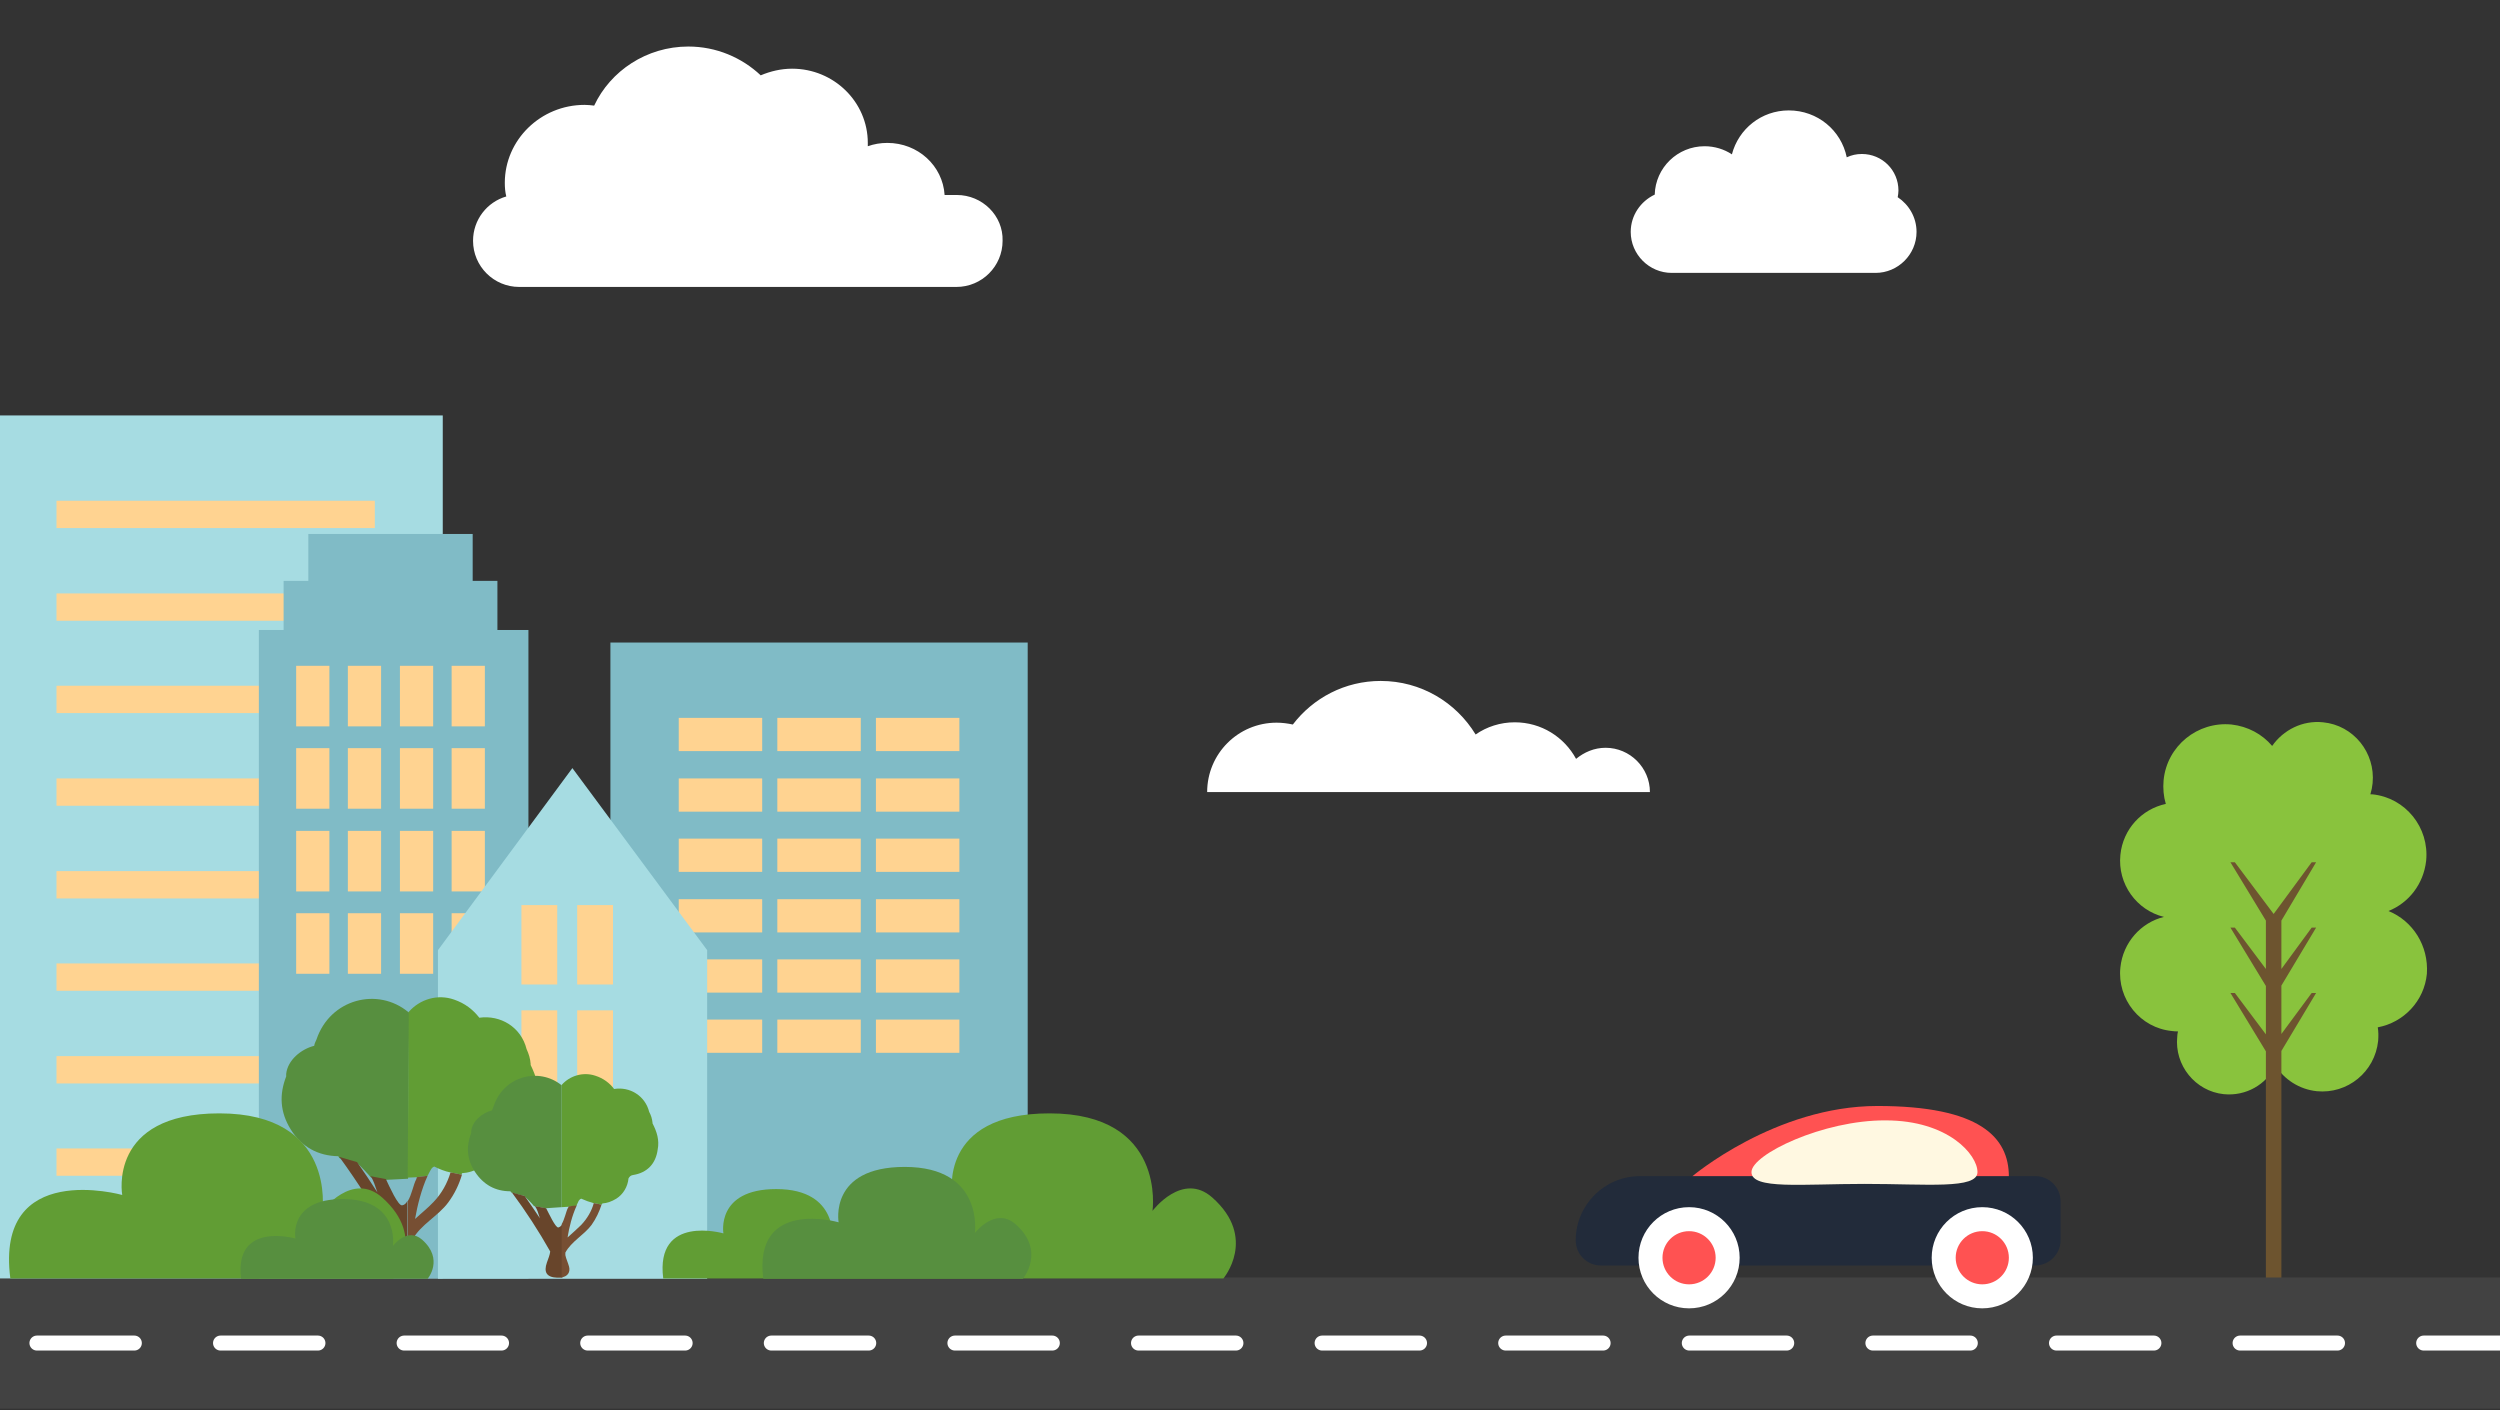 <svg xmlns="http://www.w3.org/2000/svg" viewBox="0 0 677 381.9" enable-background="new 0 0 677 381.9"><rect x="0" y="0" width="677" height="381.9" fill="#333333" stroke="none"/><path fill="#89C33D" d="M646.8 246.7c5.5-2.2 9.5-7.3 10.2-13.6.9-9-5.6-17.1-14.6-18h-.5c.3-1 .5-2 .6-3 .8-8.3-5.2-15.7-13.4-16.5-5.6-.6-10.8 2.1-13.8 6.4-2.7-3.2-6.6-5.3-11-5.8-9.2-.9-17.5 5.8-18.4 15.1-.2 2.2 0 4.4.6 6.4-6.5 1.4-11.6 6.8-12.3 13.8-.8 7.9 4.4 15 11.8 16.8-6.2 1.5-11.1 6.9-11.8 13.7-.9 8.6 5.4 16.4 14 17.2.5.1 1.1.1 1.6.1-.1.5-.2.9-.2 1.4-.8 7.8 4.9 14.8 12.6 15.6 6 .6 11.5-2.6 14-7.7 2.4 3.7 6.4 6.4 11.2 6.9 8.3.8 15.7-5.2 16.6-13.6.1-1.3.1-2.5-.1-3.7 7-1.3 12.6-7.1 13.3-14.5.5-7.6-3.8-14.3-10.4-17z"/><path fill="#6D542F" d="M627.2 251.2h-1.2l-8.2 11.2v-13.1l9.4-15.8h-1.2l-10.3 14-10.5-14h-1.2l9.6 15.8v13.1l-8.4-11.2h-1.2l9.6 15.8v13.1l-8.4-11.2h-1.2l9.6 15.8v61.9h4.2v-62l9.4-15.7h-1.2l-8.2 11.1v-13.1z"/><g fill="none"><path stroke="#424242" stroke-width="35.514" d="M0 363.7h677"/><path stroke="#fff" stroke-width="4.059" stroke-linecap="round" stroke-linejoin="round" stroke-dasharray="26.381,23.337" d="M10 363.7h667"/></g><path fill="#A6DCE2" d="M0 112.5h119.9v233.7h-119.9z"/><path d="M15.3 135.6h86.2v7.4h-86.2zm0 25.1h86.2v7.4h-86.2zm0 25h86.2v7.4h-86.2zm0 25.1h86.2v7.4h-86.2zm0 25.1h86.2v7.4h-86.2zm0 25h86.2v7.4h-86.2zm0 25.1h86.2v7.4h-86.2zm0 25h86.2v7.4h-86.2z" fill="#FFD391"/><path fill="#80BBC6" d="M134.7 170.6v-13.3h-6.7v-12.7h-44.5v12.7h-6.7v13.3h-6.7v175.6h73v-175.6z"/><path d="M80.2 180.3h9v16.4h-9zm14 0h9v16.4h-9zm14.1 0h9v16.4h-9zm14 0h9v16.4h-9zm-42.1 22.3h9v16.4h-9zm14 0h9v16.4h-9zm14.1 0h9v16.4h-9zm14 0h9v16.4h-9zm-42.1 22.4h9v16.4h-9zm14 0h9v16.4h-9zm14.1 0h9v16.4h-9zm14 0h9v16.4h-9zm-42.1 22.3h9v16.4h-9zm14 0h9v16.4h-9zm14.1 0h9v16.4h-9zm14 0h9v16.4h-9z" fill="#FFD391"/><path fill="#80BBC6" d="M165.3 174h113v171.8h-113z"/><path d="M183.8 194.4h22.6v9h-22.6zm26.7 0h22.6v9h-22.6zm26.7 0h22.6v9h-22.6zm-53.4 16.4h22.6v9h-22.6zm26.7 0h22.6v9h-22.6zm26.7 0h22.6v9h-22.6zm-53.4 16.3h22.6v9h-22.6zm26.7 0h22.6v9h-22.6zm26.7 0h22.6v9h-22.6zm-53.4 16.4h22.6v9h-22.6zm26.7 0h22.6v9h-22.6zm26.7 0h22.6v9h-22.6zm-53.4 16.3h22.6v9h-22.6zm26.7 0h22.6v9h-22.6zm26.7 0h22.6v9h-22.6zm-53.4 16.3h22.6v9h-22.6zm26.7 0h22.6v9h-22.6zm26.7 0h22.6v9h-22.6z" fill="#FFD391"/><path fill="#A6DCE2" d="M191.5 346.3h-72.9v-89l36.4-49.3 36.5 49.3z"/><path d="M141.2 245.1h9.7v21.5h-9.7zm15.1 0h9.7v21.5h-9.7zm-15.1 28.5h9.7v21.5h-9.7zm15.1 0h9.7v21.5h-9.7z" fill="#FFD391"/><path fill="#578F3F" d="M110.6 274.1c-8.3-6.9-21.2-3.6-24.9 7.4-.2.5-.5 1-.6 1.6v.1c-3.6.9-7.2 3.9-7.6 7.6v.7c-1.9 4.9-1.7 9.6 1.2 14.3 3 4.8 7.4 7.2 12.9 7.3l.3.5 4.8 1.4c-.1-.1-.2-.2-.2-.3l.4.4h.2-.2c1.2 1.2 2.4 2.4 3.5 3.7l4.2.8v-.1c1.9-.1 3.9-.2 5.9-.3l.3-44.9c-.1-.3-.2-.2-.2-.2z"/><path fill="#619D34" d="M143.7 288.4v-.3c-.1-1.4-.5-2.7-1.1-4-1.5-6-7.1-9.3-12.8-8.5-1.7-2.2-3.9-3.9-6.8-4.9-4.5-1.6-9.3-.1-12.3 3.3l-.3 44.9 2.3-.1 3.1-.4c.3-.6.6-1.2.9-1.7.3-.5.6-.7.9-.8 1.4.7 2.9 1.3 4.4 1.6l3 .6.1-.4c1.7-.1 3.4-.6 5.2-1.7 2.6-1.6 4.2-4.4 4.6-7.4.3-.7.8-1 1.7-1.2 5.2-.8 8.4-4.1 9.1-9.3.5-3.5-.5-6.6-2-9.7z"/><path fill="#68452B" d="M108.9 326.4c-1.1.2-3.5-5.2-4.4-7.1l-4.2-.8.1.1c.7.9 1.2 2.6 1.8 4.3-1.8-2.8-3.6-5.5-5.5-8.2l-4.8-1.4c5.1 7 9.7 14.3 14 21.8-.2 1.2-.6 2.5-1.2 4.1-1.3 3.6-.1 5.4 3.7 5.5h1.8l.1-19.5c-.3.7-.8 1.1-1.4 1.2z"/><path fill="#774F33" d="M122 317.5c-.9 3-2.4 5.7-4.6 8-1.6 1.7-3.4 3.1-5 4.6.6-3.5 1.7-8 3.4-11.7l-3.1.4h.2l-.2.6c-.7 1.2-1.2 4.2-2.3 5.9l-.1 19.5c2.1-.2 3.3-1.8 2.7-3.9-.4-1.4-1.1-2.8-1.3-4.3v-.9c2.2-4.1 7-6.4 9.7-10.1 1.7-2.3 2.9-4.8 3.7-7.5l-3.1-.6z"/><path fill="#578F3F" d="M152.1 293.9c-6.2-5-15.7-2.5-18.4 5.6-.1.4-.3.8-.5 1.2-2.7.7-5.3 2.9-5.6 5.6v.5c-1.4 3.6-1.2 7.1 1 10.5 2.3 3.5 5.5 5.3 9.6 5.3.1.1.2.2.2.3l3.5 1-.2-.3.3.3h.1-.1c.9.9 1.8 1.7 2.6 2.7l3.1.6c1.4-.1 2.9-.2 4.4-.3v-33z"/><path fill="#619D34" d="M176.7 304.2v-.2c-.1-1-.4-2-.9-2.9-1.1-4.4-5.3-6.9-9.5-6.2-1.2-1.6-2.9-2.9-5.1-3.6-3.3-1.1-6.9 0-9.1 2.5v33.1l1.7-.1 2.3-.3.6-1.3c.2-.3.4-.5.7-.6 1.1.5 2.2.9 3.3 1.2l2.3.4.1-.3c1.3-.1 2.5-.5 3.8-1.3 1.9-1.2 3.1-3.3 3.3-5.5.3-.5.6-.8 1.2-.9 3.9-.6 6.2-3.1 6.7-6.9.5-2.5-.2-4.8-1.4-7.1z"/><path fill="#68452B" d="M151.2 332.4c-.8.1-2.6-3.9-3.3-5.2l-3.1-.6s0 .1.1.1c.5.6.9 1.9 1.3 3.2-1.3-2-2.7-4-4.1-6l-3.5-1c3.8 5.1 7.3 10.5 10.4 16-.1.9-.5 1.9-.9 3-.9 2.6-.1 4 2.8 4.1h1.4v-14.4c-.4.4-.7.7-1.1.8z"/><path fill="#774F33" d="M160.8 325.8c-.6 2.2-1.8 4.2-3.4 5.9-1.2 1.2-2.5 2.3-3.7 3.4.4-2.6 1.2-5.9 2.5-8.7l-2.3.3h.1c0 .1-.1.3-.2.4-.5.9-.9 3.1-1.7 4.4v14.4c1.6-.2 2.4-1.4 2-2.9-.3-1.1-.8-2.1-1-3.1v-.7c1.6-3 5.1-4.8 7.1-7.5 1.2-1.7 2.1-3.6 2.7-5.5l-2.1-.4z"/><path fill="#578F3F" d="M64.5 312.9c-3.8-3.1-9.6-1.6-11.3 3.4l-.3.7c-1.6.4-3.3 1.8-3.4 3.4v.3c-.9 2.2-.7 4.4.6 6.4 1.4 2.2 3.4 3.2 5.9 3.3l.2.2 2.2.6-.1-.2.2.2h.1-.1c.6.5 1.1 1.1 1.6 1.7l1.9.3 2.7-.2-.2-20.1z"/><path fill="#619D34" d="M79.5 319.3v-.1c-.1-.6-.3-1.2-.5-1.8-.7-2.7-3.2-4.2-5.8-3.8-.8-1-1.8-1.8-3.1-2.2-2-.7-4.2 0-5.6 1.5v20.3c.3 0 .7 0 1-.1l1.4-.2.4-.8c.1-.2.3-.3.4-.4.7.3 1.3.6 2 .7l1.4.3c0-.1 0-.1.1-.2.8-.1 1.6-.3 2.3-.8 1.2-.8 1.9-2 2.1-3.3.2-.3.4-.5.8-.5 2.4-.4 3.8-1.9 4.1-4.2.2-1.6-.2-3-1-4.4z"/><path fill="#68452B" d="M63.9 336.6c-.5.1-1.6-2.4-2-3.2l-1.9-.3v.1c.3.4.6 1.2.8 2l-2.5-3.7-2.2-.6c2.3 3.1 4.5 6.4 6.4 9.8-.1.5-.3 1.1-.5 1.9-.6 1.6 0 2.4 1.7 2.5h.8v-8.8c-.1.1-.4.2-.6.3z"/><path fill="#774F33" d="M69.8 332.5c-.4 1.3-1.1 2.6-2.1 3.6-.7.8-1.5 1.4-2.3 2.1.3-1.6.7-3.6 1.5-5.3l-1.4.2h.1c0 .1 0 .2-.1.3-.3.5-.5 1.9-1 2.7v8.8c1-.1 1.5-.8 1.2-1.8-.2-.6-.5-1.3-.6-1.9v-.4c1-1.8 3.2-2.9 4.4-4.6.8-1 1.3-2.2 1.6-3.4l-1.3-.3z"/><path fill="#619D34" d="M227.6 346.2h103.7s9.3-11-3-21.9c-8.1-7.2-16.2 3.6-16.2 3.6s3.8-26.4-27.9-26.4c-30.3 0-26.3 22.1-26.3 22.1s-34.5-9.7-30.3 22.6zm-48 0h56.2s5-6-1.6-11.9c-4.4-3.9-8.8 2-8.8 2s2.1-14.3-15.2-14.3c-16.4 0-14.3 12-14.3 12s-18.5-5.3-16.3 12.2zm-176.8 0h103.7s9.3-11-3-21.9c-8.1-7.2-16.2 3.6-16.2 3.6s3.8-26.4-27.9-26.4c-30.3 0-26.3 22.1-26.3 22.1s-34.5-9.7-30.3 22.6z"/><path fill="#578F3F" d="M65.3 346.3h50.5s4.5-5.3-1.5-10.6c-4-3.5-7.9 1.7-7.9 1.7s1.9-12.7-13.6-12.7c-14.8 0-12.8 10.7-12.8 10.7s-16.7-4.8-14.7 10.9zm141.4 0h70.3s6.3-7.5-2-14.8c-5.5-4.8-11 2.4-11 2.4s2.5-17.9-19-17.9c-20.6 0-17.9 15-17.9 15s-23.2-6.7-20.4 15.3z"/><path fill="#FF5252" d="M544 318.6c0 10.5-7.8 19.1-35.6 19.1-27.7 0-50.2-19.1-50.2-19.1s22.5-19.1 50.2-19.1c27.8 0 35.6 8.5 35.6 19.1z"/><path fill="#222B3A" d="M551.1 342.7h-117.6c-3.8 0-6.8-3.1-6.8-6.8 0-9.6 7.8-17.4 17.4-17.4h107.1c3.8 0 6.8 3.1 6.8 6.8v10.6c0 3.7-3.1 6.8-6.9 6.8z"/><circle fill="#fff" cx="457.4" cy="340.6" r="13.7"/><circle fill="#FF5252" cx="457.4" cy="340.6" r="7.2"/><circle fill="#fff" cx="536.8" cy="340.6" r="13.7"/><circle fill="#FF5252" cx="536.8" cy="340.6" r="7.2"/><path fill="#FFF8E1" d="M474.3 317.4c0 4.8 13.7 3.2 30.6 3.2 16.9 0 30.6 1.5 30.6-3.2s-7.9-14-24.9-14c-16.8-.1-36.3 9.2-36.3 14z"/><path fill="#fff" d="M434.8 202.5c-3.1 0-5.8 1.2-8 3-3.2-5.9-9.4-9.9-16.6-9.9-3.9 0-7.6 1.2-10.6 3.3-5.3-8.7-14.8-14.5-25.7-14.5-9.7 0-18.3 4.6-23.8 11.8-1.4-.3-2.9-.5-4.4-.5-10.4 0-18.8 8.4-18.8 18.8h119.9c0-6.6-5.4-12-12-12zm79.1-149.1c.1-.6.2-1.2.2-1.8 0-5.5-4.4-9.9-9.9-9.9-1.5 0-2.8.3-4.1.9-1.5-7.3-7.9-12.7-15.7-12.7-7.4 0-13.6 5-15.4 11.9-2.1-1.4-4.7-2.2-7.4-2.2-7.3 0-13.3 5.8-13.5 13.1-3.8 1.8-6.5 5.6-6.5 10.1 0 6.1 5 11.1 11.1 11.1h55.2c6.1 0 11.1-5 11.1-11.1 0-4-2.1-7.4-5.1-9.4zm-254.8-.6h-3.3c-.5-7.9-7.2-14.1-15.5-14.1-1.9 0-3.6.3-5.3.9v-.9c0-11.1-9.2-20.1-20.5-20.1-3 0-5.9.7-8.5 1.8-5.1-4.8-12-7.8-19.6-7.8-11.3 0-21.1 6.6-25.5 16-.8-.1-1.7-.2-2.6-.2-11.9 0-21.6 9.5-21.6 21.1 0 1.3.1 2.5.4 3.7-5.2 1.5-9 6.3-9 12 0 6.9 5.6 12.5 12.5 12.5h118.4c6.9 0 12.5-5.6 12.5-12.5.2-6.8-5.5-12.4-12.4-12.4z"/></svg>